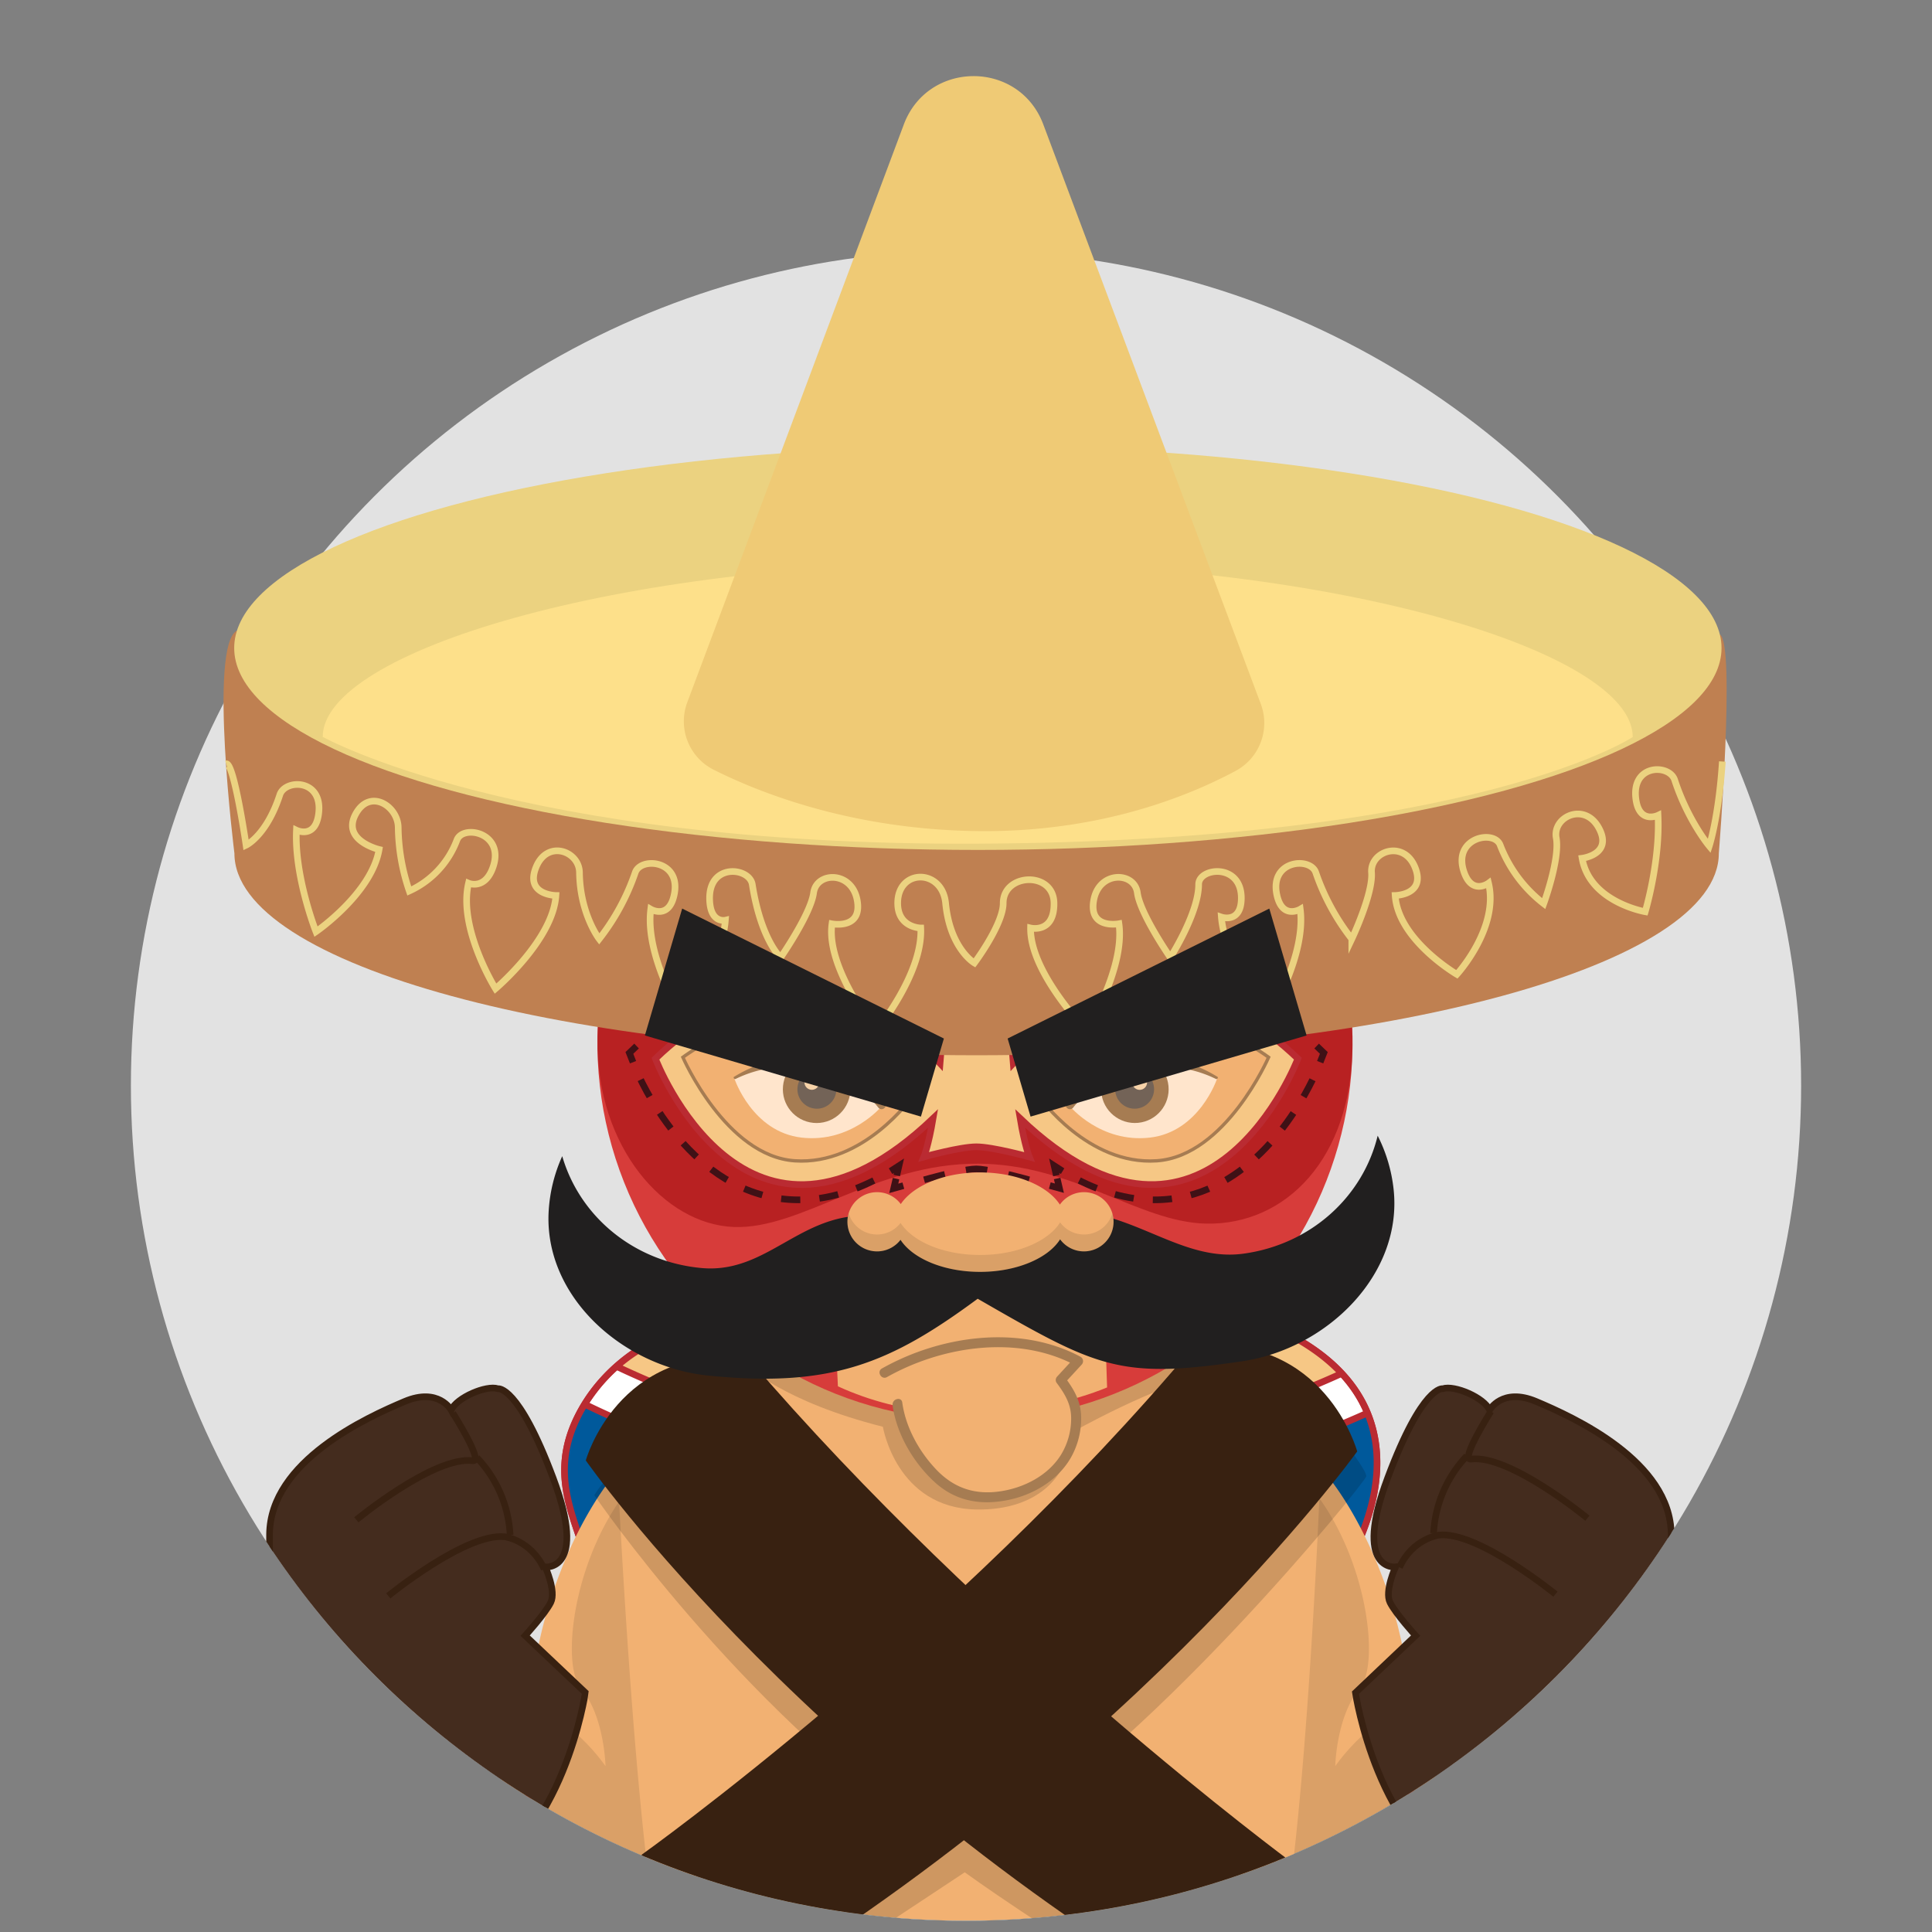 <svg id="Layer_1" data-name="Layer 1" xmlns="http://www.w3.org/2000/svg" xmlns:xlink="http://www.w3.org/1999/xlink" viewBox="0 0 872.31 872.31"><rect x="0" y="0" width="872.31" height="872.31" fill="#808080" stroke="none"/><defs><style>.cls-1,.cls-2,.cls-22,.cls-23,.cls-24,.cls-25,.cls-26,.cls-27,.cls-28,.cls-29,.cls-30,.cls-36,.cls-42{fill:none;}.cls-2,.cls-21,.cls-3,.cls-4,.cls-7{stroke:#ba2b32;}.cls-15,.cls-17,.cls-2,.cls-21,.cls-22,.cls-23,.cls-24,.cls-25,.cls-26,.cls-27,.cls-28,.cls-29,.cls-3,.cls-30,.cls-36,.cls-37,.cls-4,.cls-42,.cls-7{stroke-miterlimit:10;}.cls-15,.cls-17,.cls-2,.cls-21,.cls-22,.cls-23,.cls-24,.cls-25,.cls-26,.cls-27,.cls-28,.cls-29,.cls-3,.cls-30,.cls-36,.cls-4,.cls-42,.cls-7{stroke-width:3px;}.cls-3,.cls-9{fill:#cc162c;}.cls-10,.cls-4{fill:#00854a;}.cls-4{clip-path:url(#clip-path);}.cls-5{fill:#e2e2e2;}.cls-6{clip-path:url(#clip-path-3);}.cls-7{fill:#fff;}.cls-8{clip-path:url(#clip-path-4);}.cls-11{fill:#00599b;}.cls-12,.cls-21{fill:#f6c785;}.cls-13,.cls-37{fill:#f2b172;}.cls-14{opacity:0.1;}.cls-15,.cls-17{fill:#442c1e;}.cls-15{stroke:#382112;}.cls-16{opacity:0.15;}.cls-17,.cls-42{stroke:#382111;}.cls-18{fill:#382111;}.cls-19{fill:#d73c3a;}.cls-20{fill:#9b070b;opacity:0.5;}.cls-22,.cls-23,.cls-24,.cls-25,.cls-26,.cls-27,.cls-28,.cls-29,.cls-30{stroke:#3f1116;}.cls-23{stroke-dasharray:9.7 9.7;}.cls-24{stroke-dasharray:8.66 8.66;}.cls-25{stroke-dasharray:9.17 9.17;}.cls-26{stroke-dasharray:9.2 9.2;}.cls-27{stroke-dasharray:8.9 8.9;}.cls-28{stroke-dasharray:9.2 9.2;}.cls-29{stroke-dasharray:9.17 9.17;}.cls-30{stroke-dasharray:8.66 8.66;}.cls-31{fill:#a67c52;}.cls-32{fill:#211f1f;}.cls-33{fill:#bf8051;}.cls-34{fill:#ebd280;}.cls-35{fill:#fde08a;}.cls-36{stroke:#ebd280;}.cls-37{stroke:#a67c52;stroke-width:1.5px;}.cls-38{fill:#ffe5cc;}.cls-39{fill:#736357;}.cls-40{fill:#f7d3a9;}.cls-41{fill:#efca75;}</style><clipPath id="clip-path"><path class="cls-3" d="M446.39,1076.61c-192.65,0-354.44-142.8-399.74-335.82a500.39,500.39,0,0,0-4.09,63.93c0,246.2,192.8,487.25,413.59,487.25s385.94-241,385.94-487.25q0-21.12-1.74-41.76C788.27,944.64,631.59,1076.61,446.39,1076.61Z"/></clipPath><clipPath id="clip-path-2"><path class="cls-4" d="M446.39,935.38C253.75,935.38,92,740.94,46.65,547.91a500.39,500.39,0,0,0-4.09,63.93c0,246.2,179,445.79,399.77,445.79S842.1,858,842.1,611.84q0-21.12-1.74-41.76C788.27,751.77,631.59,935.38,446.39,935.38Z"/></clipPath><clipPath id="clip-path-3"><path class="cls-1" d="M813.22,263.85c-24-50.79-83.91-53.69-120.63-50.14a376.25,376.25,0,0,0-167.12-90C510.52,80.45,477.81,0,441,0c-39.78,0-81.73,87.8-97.57,124.58a375.72,375.72,0,0,0-140.85,69.54c-24.25-6.32-80.08-12.79-116.66,46.21C62,278.93,70.18,321.44,84.33,354.27A376.13,376.13,0,0,0,59.1,490.16c0,208.24,168.82,377.06,377.06,377.06S813.22,698.4,813.22,490.16A376.47,376.47,0,0,0,792,365.26C813.8,337.86,830.89,301.28,813.22,263.85Z"/></clipPath><clipPath id="clip-path-4"><path class="cls-2" d="M751.09,1020.44a139.45,139.45,0,0,0,13.66-15.21c-80.33-92.48-134.6-198.54-164.64-285.83,0,0,64.53-83.33-29.41-122.14-49.3-20.37-191-6-251,1.28a75.86,75.86,0,0,0-57,37.61c-23.37,41.31,14.31,64.23,2.86,100.68-43.28,137.81-122.79,266.62-122.79,266.62s6.48,6.69,18.42,17c-2.45,2-32.65,27.57-17.37,62.88,0,0,32.4-3.2,41.29-43.52,8.71,6.62,18.64,13.74,29.66,21-4,4-31.89,33.62-12.29,68.38,0,0,39.28-9.72,41.47-50.62,44.25,24.89,152.7,51.46,152.7,51.46-18.29,44,13.4,65.34,13.4,65.34,35.91-23.58,20.34-64.06,20.34-64.06s18.31.54,24.06.19c-.83,2.31-13.64,41.74,21.22,64.63,0,0,31.31-23.75,13-67.72,0,0,135.63-28.23,179.59-50.29,1.92,41.29,41.5,51.08,41.5,51.08,18.76-33.28-6-61.82-11.65-67.73a332.65,332.65,0,0,0,29.31-20.34c9.28,39.11,41,42.25,41,42.25C783.78,1048,753.46,1022.36,751.09,1020.44Z"/></clipPath></defs><title>reylero_rec</title><circle class="cls-5" cx="436.16" cy="490.16" r="377.06"/><g class="cls-6"><path class="cls-7" d="M751.09,1020.44a139.45,139.45,0,0,0,13.66-15.21c-80.33-92.48-134.6-198.54-164.64-285.83,0,0,64.53-83.33-29.41-122.14l-249.73,0c-23.85,2.9-46.43,18-58.26,38.87-23.37,41.31,14.31,64.23,2.86,100.68-43.28,137.81-122.79,266.62-122.79,266.62s6.48,6.69,18.42,17c-2.45,2-32.65,27.57-17.37,62.88,0,0,32.4-3.2,41.29-43.52,8.71,6.62,18.64,13.74,29.66,21-4,4-31.89,33.62-12.29,68.38,0,0,39.28-9.72,41.47-50.62,44.25,24.89,152.7,51.46,152.7,51.46-18.29,44,13.4,65.34,13.4,65.34,35.91-23.58,20.34-64.06,20.34-64.06s18.31.54,24.06.19c-.83,2.31-13.64,41.74,21.22,64.63,0,0,31.31-23.75,13-67.72,0,0,135.63-28.23,179.59-50.29,1.92,41.29,41.5,51.08,41.5,51.08,18.76-33.28-6-61.82-11.65-67.73a332.65,332.65,0,0,0,29.31-20.34c9.28,39.11,41,42.25,41,42.25C783.78,1048,753.46,1022.36,751.09,1020.44Z"/><g class="cls-8"><path class="cls-9" d="M446.39,1076.61c-192.65,0-354.44-142.8-399.74-335.82a500.39,500.39,0,0,0-4.09,63.93c0,246.2,192.8,487.25,413.59,487.25s385.94-241,385.94-487.25q0-21.12-1.74-41.76C788.27,944.64,631.59,1076.61,446.39,1076.61Z"/><path class="cls-10" d="M446.39,935.38C253.75,935.38,92,740.94,46.65,547.91a500.39,500.39,0,0,0-4.09,63.93c0,246.2,179,445.79,399.77,445.79S842.1,858,842.1,611.84q0-21.12-1.74-41.76C788.27,751.77,631.59,935.38,446.39,935.38Z"/><path class="cls-11" d="M444,674.81c-192.65,0-352-127.07-397.34-320.09a500.39,500.39,0,0,0-4.09,63.93c0,246.2,179,493.45,399.77,493.45S842.1,664.86,842.1,418.65q0-21.12-1.74-41.76C788.27,558.58,629.19,674.81,444,674.81Z"/><path class="cls-12" d="M450.2,480.67C257.55,480.67,92,354.87,46.65,161.85a500.39,500.39,0,0,0-4.09,63.93c0,246.2,182.78,428.79,403.57,428.79s396-182.58,396-428.79q0-21.12-1.74-41.76C788.27,365.71,635.39,480.67,450.2,480.67Z"/><path class="cls-2" d="M446.39,1076.61c-192.65,0-354.44-142.8-399.74-335.82a500.39,500.39,0,0,0-4.09,63.93c0,246.2,192.8,487.25,413.59,487.25s385.94-241,385.94-487.25q0-21.12-1.74-41.76C788.27,944.64,631.59,1076.61,446.39,1076.61Z"/><path class="cls-2" d="M446.39,935.38C253.75,935.38,92,740.94,46.65,547.91a500.39,500.39,0,0,0-4.09,63.93c0,246.2,179,445.79,399.77,445.79S842.1,858,842.1,611.84q0-21.12-1.74-41.76C788.27,751.77,631.59,935.38,446.39,935.38Z"/><path class="cls-2" d="M444,674.81c-192.65,0-352-127.07-397.34-320.09a500.39,500.39,0,0,0-4.09,63.93c0,246.2,179,493.45,399.77,493.45S842.1,664.86,842.1,418.65q0-21.12-1.74-41.76C788.27,558.58,629.19,674.81,444,674.81Z"/><path class="cls-2" d="M450.2,480.67C257.55,480.67,92,354.87,46.65,161.85a500.39,500.39,0,0,0-4.09,63.93c0,246.2,182.78,428.79,403.57,428.79s396-182.58,396-428.79q0-21.12-1.74-41.76C788.27,365.71,635.39,480.67,450.2,480.67Z"/></g><path class="cls-2" d="M751.09,1020.44a139.45,139.45,0,0,0,13.66-15.21c-80.33-92.48-134.6-198.54-164.64-285.83,0,0,64.53-83.33-29.41-122.14-49.3-20.37-191-6-251,1.28a75.86,75.86,0,0,0-57,37.61c-23.37,41.31,14.31,64.23,2.86,100.68-43.28,137.81-122.79,266.62-122.79,266.62s6.48,6.69,18.42,17c-2.45,2-32.65,27.57-17.37,62.88,0,0,32.4-3.2,41.29-43.52,8.71,6.62,18.64,13.74,29.66,21-4,4-31.89,33.62-12.29,68.38,0,0,39.28-9.72,41.47-50.62,44.25,24.89,152.7,51.46,152.7,51.46-18.29,44,13.4,65.34,13.4,65.34,35.91-23.58,20.34-64.06,20.34-64.06s18.31.54,24.06.19c-.83,2.31-13.64,41.74,21.22,64.63,0,0,31.31-23.75,13-67.72,0,0,135.63-28.23,179.59-50.29,1.92,41.29,41.5,51.08,41.5,51.08,18.76-33.28-6-61.82-11.65-67.73a332.65,332.65,0,0,0,29.31-20.34c9.28,39.11,41,42.25,41,42.25C783.78,1048,753.46,1022.36,751.09,1020.44Z"/><path class="cls-13" d="M548.43,646C594.3,623,641.5,726.74,635.91,781.36c-2.42,23.69,70,54.35,70,54.35-28.06,54.54-74.78,52.72-74.78,52.72-2.57.37-2.72.9-7.23,3.31a13.32,13.32,0,0,1-18-5.48,12.32,12.32,0,0,1-1.56-5.66s-53-24.65-62.67-72S528.85,655.8,548.43,646Z"/><path class="cls-14" d="M548.43,646c-21.72-2.8-16.39,115.3-6.75,162.63s62.67,72,62.67,72a12.32,12.32,0,0,0,1.56,5.66,13.32,13.32,0,0,0,18,5.48c4.52-2.41,4.67-2.94,7.23-3.31,0,0,46.72,1.82,74.78-52.72,0,0-70.86-43.46-68.43-67.15a89.55,89.55,0,0,0-34.62,28.84s.5-22.62,11-35C627.28,746.84,609.51,653.87,548.43,646Z"/><path class="cls-15" d="M664.68,849.66c67.49,2.11,85.69-44.53,85.69-44.53s4.44-79.27,4.19-112.36-44.21-52.92-61-60c-15.28-6.46-21,3.87-21,3.87-2.48-5.62-15.86-11.35-21.12-9.63,0,0-9.11-1.89-24.91,40.33s3.55,40.16,3.55,40.16-5,10.91-2.48,16,11.57,15,11.57,15L612,764.27S621.76,830.75,664.68,849.66Z"/><path class="cls-13" d="M327.84,646C282,623,234.77,726.74,240.36,781.36c2.42,23.69-70,54.35-70,54.35,28.06,54.54,74.78,52.72,74.78,52.72,2.57.37,2.72.9,7.23,3.31a13.32,13.32,0,0,0,18-5.48,12.32,12.32,0,0,0,1.56-5.66s53-24.65,62.67-72S347.43,655.8,327.84,646Z"/><path class="cls-14" d="M327.84,646c21.72-2.8,16.39,115.3,6.75,162.63s-62.67,72-62.67,72a12.32,12.32,0,0,1-1.56,5.66,13.32,13.32,0,0,1-18,5.48c-4.52-2.41-4.67-2.94-7.23-3.31,0,0-46.72,1.82-74.78-52.72,0,0,70.86-43.46,68.43-67.15a89.55,89.55,0,0,1,34.62,28.84s-.5-22.62-11-35C249,746.84,266.76,653.87,327.84,646Z"/><path class="cls-13" d="M437.72,616.06c-75.39-15.47-121.26,1.86-146.26,30.22h0a35,35,0,0,0-12,30.26s10.18,207.24,24.39,219.82,133.83,26.23,133.83,26.23,118.09-15.94,133.64-26.23,24.39-219.82,24.39-219.82a35,35,0,0,0-12-30.26h0C558.79,617.92,513.11,600.6,437.72,616.06Z"/><path class="cls-16" d="M551.08,620.31c-26.14-10.74-66.06-14-113.37-4.24-47.76-9.8-74.55-10.56-100.82.43,0,0,17,16.43,61.74,27.69,0,0,6,36.71,42.18,37.35,28.71.51,42.68-16.26,42.68-34.55,0,0,38.36-21.85,63.28-26.68"/><path class="cls-16" d="M441.07,834.49c74.19-40.14,175.82-165.65,175.82-167.94s-6.48-10.93-6.48-10.93L441.32,799.43S280.41,666.54,276.17,666.65c-2.74.07-7.85,8.42-7.85,8.42s65,95.14,150.39,153.58l-70.89,64.79,17-1.27,70.76-46.81s42,30.3,74.32,47.07l4.83-5.08Z"/><path class="cls-17" d="M211.59,849.66c-67.49,2.11-85.69-44.53-85.69-44.53s-4.44-79.27-4.19-112.36,44.21-52.92,61-60c15.28-6.46,21,3.87,21,3.87,2.48-5.62,15.86-11.35,21.12-9.63,0,0,9.11-1.89,24.91,40.33s-3.55,40.16-3.55,40.16,5,10.91,2.48,16-11.57,15-11.57,15l27.18,25.72S254.51,830.75,211.59,849.66Z"/><path class="cls-18" d="M539.08,607.73c59.29-5.91,73.7,47.6,73.7,47.6S505.87,804.35,304.51,918c0,0-14.83,3.08-20.17-38.31-3.42-26.52,5.52-42.38,5.52-42.38S430.53,737,539.08,607.73Z"/><path class="cls-18" d="M337.65,613c-58.86-5.76-73.16,46.41-73.16,46.41s104.19,149.25,304.06,260c0,0,14.72,3,20-37.35,3.4-25.85-5.48-41.32-5.48-41.32S445.4,739.08,337.65,613Z"/><circle class="cls-19" cx="440.2" cy="470.85" r="170.47" transform="translate(-89.71 837.84) rotate(-81.63)"/><path class="cls-20" d="M610.67,471.79c-.28,51.29-30.17,81.46-66.19,80.68-30.09-.65-59.92-26.82-102.77-27.06-46.32-.25-79.83,29.76-110.39,28.58-31.56-1.21-61.85-36.25-61.58-84.08.52-94.15,77.64,3.72,171.79,4.24S611.18,377.64,610.67,471.79Z"/><path class="cls-21" d="M464.76,522.37s-2.07-5-4.15-17.36C545,585.35,586,478,586,478c-65.41-62.91-121.77-5.32-128.52,2.08-2-23.68-1.86-53.91,6.11-83.53H418.34c8,29.62,8.15,59.85,6.11,83.53-6.75-7.4-63.11-65-128.52-2.08,0,0,40.91,107.38,125.35,27-2.09,12.34-4.15,17.36-4.15,17.36s16.32-4.57,23.69-4.57S464.76,522.37,464.76,522.37Z"/><path class="cls-13" d="M378.32,625.93l-2.1-44.72s-12.58-2.07-11-12.06c0,0,.76-7.85,14.6-5.75,14.92,2.26,62.67-.3,86.8,1.85s38.13-7.24,40.88-.89-3.2,12.53-9.26,13.07l1.62,49S438.41,653.52,378.32,625.93Z"/><path class="cls-22" d="M479.77,528.79q-1.9-1.15-3.8-2.41l1,4.38"/><polyline class="cls-22" points="477.31 532.1 478.33 536.48 473.99 535.28"/><path class="cls-23" d="M464.64,532.7l-2.54-.7c-6.35-1.75-17.15-4.21-21.29-4.21s-14.76,2.46-21,4.2l-7.28,2"/><polyline class="cls-22" points="407.87 535.34 403.54 536.55 404.56 532.17"/><path class="cls-22" d="M404.89,530.76l1-4.38q-1.9,1.25-3.8,2.41"/><path class="cls-24" d="M394.55,533c-11.55,5.81-22.88,8.74-33.92,8.74-45.16,0-68.56-47.63-73.17-58.14"/><polyline class="cls-22" points="285.82 479.59 284.17 475.41 287.41 472.29"/><path class="cls-25" d="M294.13,466c20.51-18,42.25-27.17,64.71-27.17,19.68,0,36.54,7.09,49.17,14.93"/><path class="cls-22" d="M411.85,456.3q1.92,1.3,3.68,2.59,0-2.26,0-4.5"/><path class="cls-26" d="M415.37,445.19a207.8,207.8,0,0,0-6.69-46.07l-1-3.82"/><polyline class="cls-22" points="406.46 390.86 405.29 386.52 409.79 386.52"/><line class="cls-27" x1="418.69" y1="386.52" x2="467.64" y2="386.52"/><polyline class="cls-22" points="472.1 386.52 476.6 386.52 475.43 390.86"/><path class="cls-28" d="M473,399.74a211.56,211.56,0,0,0-6.66,50"/><path class="cls-22" d="M466.33,454.39q0,2.24,0,4.5,1.76-1.29,3.68-2.59"/><path class="cls-29" d="M477.83,451.47c12.11-6.86,27.52-12.59,45.22-12.59,23.71,0,46.61,10.17,68.1,30.24"/><polyline class="cls-22" points="594.47 472.29 597.72 475.41 596.06 479.59"/><path class="cls-30" d="M592.61,487.52c-7.42,15.2-30.46,54.22-71.35,54.22-12.26,0-24.88-3.61-37.74-10.77"/><path class="cls-13" d="M405.21,633.9c1.84,15.46,17.14,39.16,33.28,41.67,19.43,3,44.24-7.75,47.06-30.61,1.23-10-1-14.42-6.63-21.86l7.85-8.52c-39.57-21.88-87.43,5.25-87.43,5.25"/><path class="cls-31" d="M403,634.5c1.78,13,9.48,26,19.11,34.78,9.24,8.37,20.28,10.43,32.39,8.11,11.63-2.22,23-8.8,29-19.25A35.82,35.82,0,0,0,488.12,639c-.28-6.64-3.34-11.86-7.25-17.06l-.35,2.73,7.85-8.52a2.28,2.28,0,0,0-.46-3.53c-27.46-14.74-63.19-9.68-89.7,5.25-2.52,1.42-.26,5.31,2.27,3.89,25.07-14.12,59.17-19.2,85.16-5.25l-.46-3.53-7.85,8.52a2.28,2.28,0,0,0-.35,2.73c3.73,5,6.69,9.74,6.65,16.15A31.32,31.32,0,0,1,479,656.91c-5.79,9.22-16.32,14.66-26.85,16.35-11.77,1.89-21.48-1.28-29.67-10-7.61-8.09-13.58-18.89-15.1-30-.39-2.86-4.73-1.64-4.34,1.2Z"/><path class="cls-32" d="M629.2,536.77a70.14,70.14,0,0,0-7.17-24c-6.78,27.89-30.45,49.12-60.54,53.26-33.83,4.66-58.46-30.25-100.27-15.62a86.39,86.39,0,0,1-53.51,1.17c-42.57-12.85-57,24.08-91,20.94-30.24-2.79-54.83-22.95-62.86-50.5a70.14,70.14,0,0,0-6.09,24.31c-2.58,38.75,33.25,70.79,71.89,74.73,55.89,5.71,82.55-5.71,121.78-34.67,54,31.09,63.73,36.45,119.31,28.25C599.15,609,633.51,575.37,629.2,536.77Z"/><path class="cls-33" d="M776.06,385.29c0,50.35-150,91.16-335.11,91.16s-335.11-40.82-335.11-91.16c0,0-11.76-93.68,1.13-100.56s148.91,72.62,334,72.62,328.48-75,335.59-70.85S776.06,385.29,776.06,385.29Z"/><ellipse class="cls-34" cx="441.51" cy="292.59" rx="335.77" ry="91.16"/><path class="cls-35" d="M737.19,332.77s-70.43,47.07-296.25,48.16c-207.32,1-295.23-48.23-295.23-48.23,0-38.23,132.41-78.81,295.74-78.81S737.19,294.54,737.19,332.77Z"/><path class="cls-36" d="M777.65,343.82C776,369,771.74,382,771.74,382s-9.59-11.43-15.63-29.87c-2.38-7.27-19.86-7.28-17.45,9,1.64,11,9.95,7,9.95,7,1,20.88-5.78,43.52-5.78,43.52s-25.1-4.31-28.49-24.14c0,0,14-1.69,7.56-13.64s-21-5.08-19.25,4.44S697,408,697,408a61,61,0,0,1-19.67-26.45c-2.7-7.16-21.68-3.35-16.31,12.2,3.64,10.53,11.06,5,11.06,5,4.83,20.34-14.3,41.17-14.3,41.17s-26.54-15.52-27.85-35.6c0,0,14.07-.22,8.94-12.78s-20.33-7.24-19.61,2.41-8.91,30-8.91,30a102.38,102.38,0,0,1-16.27-30c-2.47-7.24-21.21-5.59-17.49,10.44,2.52,10.85,10.48,6.13,10.48,6.13,2.69,20.73-13.68,47.55-13.68,47.55s-20.29-23.12-21.93-44c0,0,8.76,3,9-8.16.35-16.45-19.26-14.27-19.26-6.62,0,13.1-12.79,33-12.79,33s-13.61-19.62-14.89-29.21-17.26-10-19.69,3.33,11.38,10.67,11.38,10.67c2.85,19.91-14.55,48.31-14.55,48.31S465,439.14,465.31,419c0,0,10.75,2.6,10.58-11.22-.19-14.67-22.94-13.53-22.94,0,0,9.68-13,27-13,27s-11-6.41-13-27c-1.53-15.74-21.63-15.63-21.63,0,0,11.14,10.41,11.22,10.41,11.22,1,20.88-20.2,46.43-20.2,46.43s-22.73-28.4-19.88-48.31c0,0,13.81,2.68,11.38-10.67s-18.41-12.92-19.69-3.33-14.89,29.21-14.89,29.21-8.8-7.86-12.79-33c-1.23-7.74-19.61-9.83-19.26,6.62.23,11.14,7.11,9.53,7.11,9.53-1.64,20.84-20,42.59-20,42.59s-16.37-26.82-13.68-47.55c0,0,8,4.72,10.48-6.13,3.72-16-15-17.68-17.49-10.44a102.38,102.38,0,0,1-16.27,30s-8.67-11.25-8.91-30c-.12-9.68-14.49-15-19.61-2.41S251,404.32,251,404.32c-1.3,20.07-27.27,42.07-27.27,42.07s-17-27.27-12.18-47.61c0,0,7.42,3.23,11.06-7.3,5.37-15.55-13.61-19.36-16.31-12.2a41.18,41.18,0,0,1-21.5,23,91.89,91.89,0,0,1-5-28.66c-.09-9.68-12.85-17.92-19.25-6s10.61,15.93,10.61,15.93c-3.39,19.83-28.49,37.1-28.49,37.1s-9.83-24.92-8.82-45.8c0,0,8.31,4.06,9.95-7,2.42-16.27-15.07-16.26-17.45-9-6,18.43-15.24,22.76-15.24,22.76s-5.52-37.79-9-36.71"/><path class="cls-37" d="M411.7,495.46s-21.8,30.76-52.86,28.65-50.52-46.75-50.52-46.75,34.13-25.27,60-17.87S411.7,495.46,411.7,495.46Z"/><path class="cls-38" d="M331.63,487.09s8,24,30.33,26.55,36.18-14.22,36.18-14.22S372.57,466.32,331.63,487.09Z"/><path class="cls-31" d="M399.57,500h0a1.88,1.88,0,0,1-2.87.25c-14-18-42.18-24.13-64.52-13.12-.59.29-1.29-.55-.76-.94,27.4-16.88,55.25-5.93,67.79,11C399.87,498,400.26,499.1,399.57,500Z"/><circle class="cls-31" cx="368.71" cy="491.8" r="15.24" transform="translate(-156.39 811.32) rotate(-84.46)"/><circle class="cls-39" cx="368.84" cy="491.8" r="8.79" transform="translate(-156.28 811.44) rotate(-84.46)"/><circle class="cls-40" cx="366.56" cy="488.72" r="3.35" transform="translate(-169.25 195.25) rotate(-24.42)"/><circle class="cls-40" cx="375.7" cy="481.74" r="6.45" transform="translate(-165.54 198.41) rotate(-24.42)"/><polygon class="cls-32" points="415.8 504.15 291.17 467.52 308.01 410.23 426.17 468.9 415.8 504.15"/><path class="cls-37" d="M469.41,495.46s21.8,30.76,52.86,28.65,50.52-46.75,50.52-46.75-34.13-25.27-60-17.87S469.41,495.46,469.41,495.46Z"/><path class="cls-38" d="M549.49,487.09s-8,24-30.33,26.55S483,499.42,483,499.42,508.54,466.32,549.49,487.09Z"/><path class="cls-31" d="M481.55,500h0a1.88,1.88,0,0,0,2.87.25c14-18,42.18-24.13,64.52-13.12.59.29,1.29-.55.76-.94-27.4-16.88-55.25-5.93-67.79,11C481.24,498,480.85,499.1,481.55,500Z"/><circle class="cls-31" cx="512.4" cy="491.8" r="15.24" transform="translate(-45.08 51.76) rotate(-5.54)"/><circle class="cls-39" cx="512.28" cy="491.8" r="8.79" transform="translate(-45.08 51.75) rotate(-5.54)"/><circle class="cls-40" cx="514.56" cy="488.72" r="3.35" transform="translate(-143.16 755.21) rotate(-65.58)"/><circle class="cls-40" cx="505.41" cy="481.74" r="6.45" transform="translate(-142.17 742.79) rotate(-65.58)"/><polygon class="cls-32" points="465.31 504.15 589.94 467.52 573.1 410.23 454.95 468.9 465.31 504.15"/><path class="cls-41" d="M408.07,56.22c10.92-29.13,52.12-29.14,63,0h0l98.19,261.62A24.51,24.51,0,0,1,558,348c-21.84,11.74-62.4,28.11-117.68,27.23-54.85-.88-95.72-16.5-118-27.64a24.48,24.48,0,0,1-12-30.51L408.06,56.26Z"/><path class="cls-13" d="M489.43,538.27a13.35,13.35,0,0,0-10.89,5.62c-5.49-8.49-19.53-14.53-36-14.53-16.31,0-30.23,5.93-35.83,14.29a13.37,13.37,0,1,0-.12,16.14c5.51,8.46,19.52,14.47,35.95,14.47s30.7-6.12,36.1-14.7a13.37,13.37,0,1,0,10.77-21.29Z"/><path class="cls-14" d="M489.43,557.38a13.35,13.35,0,0,1-10.77-5.45c-5.41,8.58-19.53,14.7-36.1,14.7s-30.43-6-35.95-14.47a13.36,13.36,0,0,1-23.41-4.33,13.37,13.37,0,0,0,23.41,12c5.51,8.46,19.52,14.47,35.95,14.47s30.7-6.12,36.1-14.7a13.36,13.36,0,0,0,23.58-11.73A13.37,13.37,0,0,1,489.43,557.38Z"/><path class="cls-42" d="M175.31,720.54s35.06-28.58,52.59-26.68c0,0,11.89,1.51,17.82,14.58"/><path class="cls-42" d="M204.47,638s14.1,22.2,9,21.53c-17.49-2.27-52.59,26.68-52.59,26.68"/><path class="cls-42" d="M215.32,658.13a54.75,54.75,0,0,1,15,34.88"/><path class="cls-42" d="M702.29,719.78s-35.06-28.58-52.59-26.68c0,0-11.89,1.51-17.82,14.58"/><path class="cls-42" d="M673.13,637.27s-14.1,22.2-9,21.53c17.49-2.27,52.59,26.68,52.59,26.68"/><path class="cls-42" d="M662.28,657.37a54.75,54.75,0,0,0-15,34.88"/></g></svg>